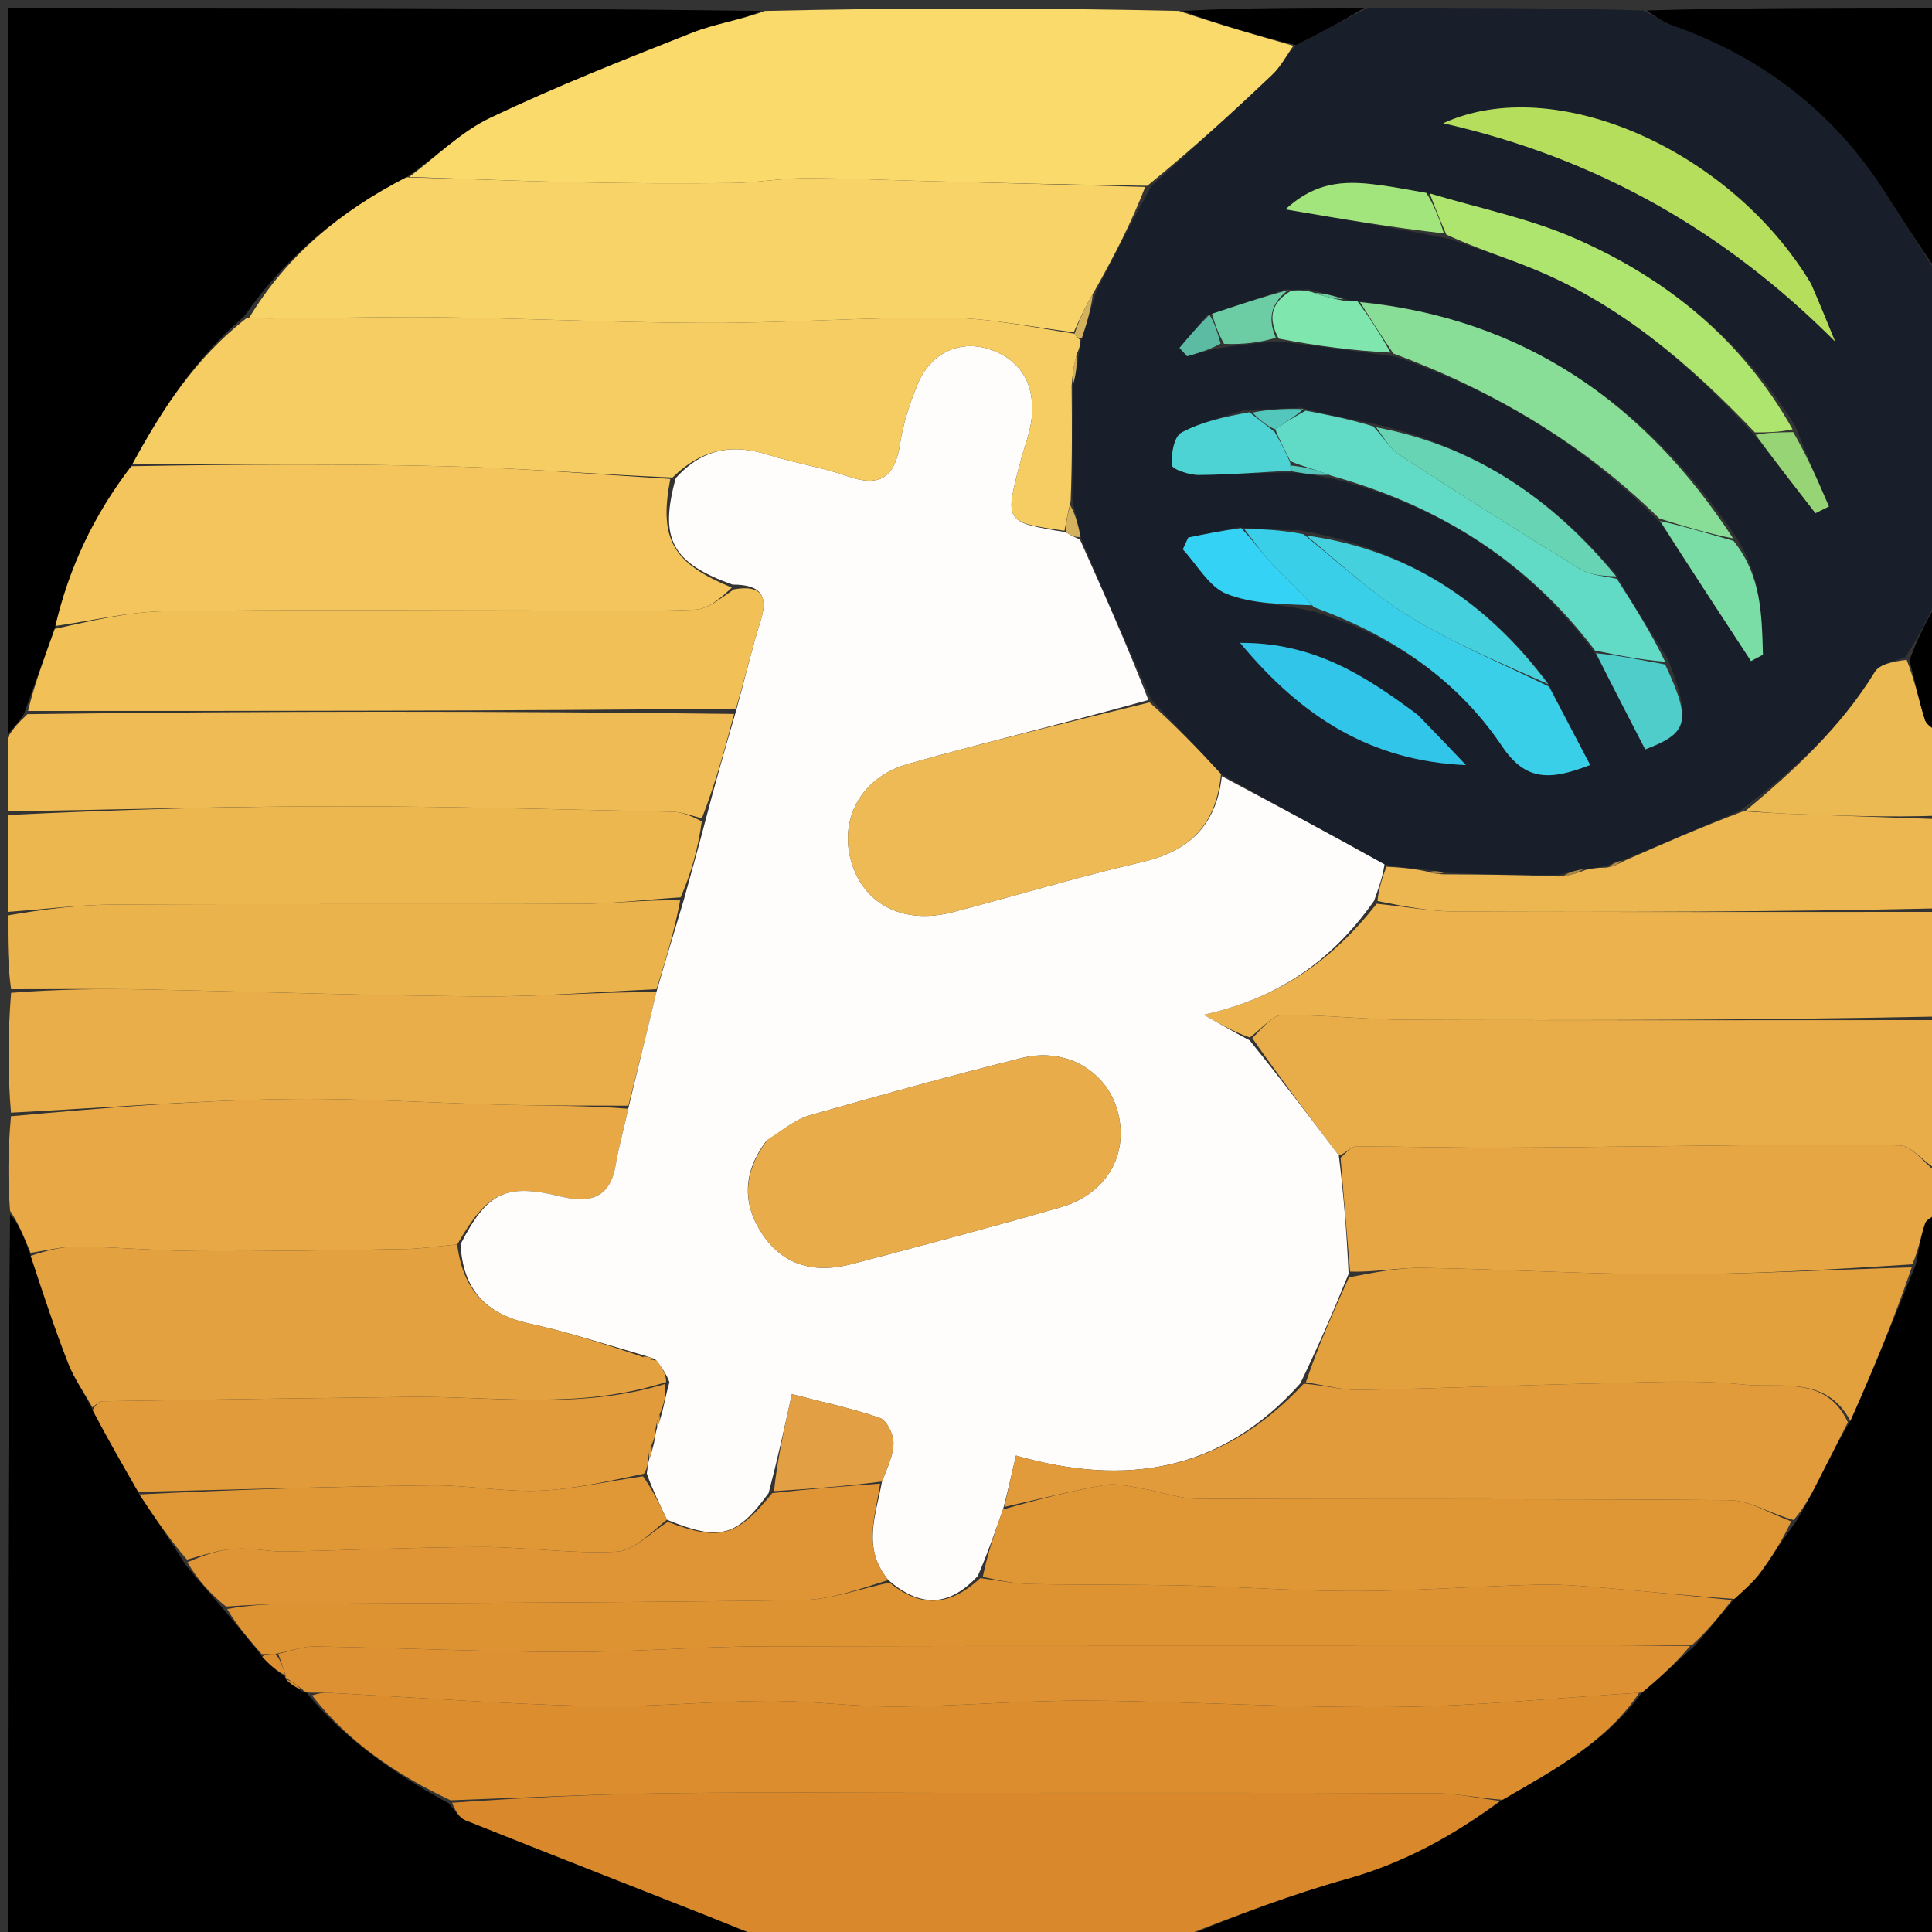 <svg version="1.1" id="Layer_1" xmlns="http://www.w3.org/2000/svg" xmlns:xlink="http://www.w3.org/1999/xlink" x="0px" y="0px"
	 width="100%" viewBox="0 0 250 250" enable-background="new 0 0 250 250" xml:space="preserve">
<rect x="0" y="0" width="250" height="250" fill="#333333" stroke="none"/>
<path fill="#181E2A" opacity="1" stroke="none" 
	d="
M177,1 
	C188.688,1 200.375,1 212.623,1.35 
	C214.319,2.259 215.414,2.935 216.599,3.357 
	C228.022,7.425 237.151,14.408 243.75,24.621 
	C246.191,28.398 248.585,32.206 251,36 
	C251,49.688 251,63.375 250.655,77.603 
	C249.18,80.459 248.05,82.776 246.55,85.027 
	C244.958,85.608 243.218,85.94 242.596,86.956 
	C238.168,94.183 232.069,99.743 225.133,104.906 
	C219.915,107.112 215.028,109.259 209.849,111.349 
	C209.043,111.557 208.529,111.823 207.652,112.102 
	C206.583,112.268 205.877,112.42 204.845,112.479 
	C203.693,112.661 202.866,112.938 201.571,113.218 
	C196.395,113.195 191.687,113.167 186.769,112.917 
	C185.978,112.682 185.396,112.668 184.439,112.534 
	C182.512,112.327 180.96,112.241 179.151,111.85 
	C171.963,107.844 165.032,104.142 157.994,100.142 
	C154.982,96.856 152.077,93.867 149.025,90.566 
	C145.835,83.443 142.792,76.632 139.822,69.477 
	C139.499,67.784 139.102,66.437 138.753,64.62 
	C138.756,59.404 138.712,54.658 138.894,49.644 
	C139.259,48.226 139.397,47.076 139.646,45.611 
	C139.773,44.853 139.79,44.41 140.016,43.684 
	C140.721,41.581 141.218,39.761 141.894,37.619 
	C144.281,32.948 146.49,28.597 148.975,24.099 
	C154.388,19.197 159.561,14.483 164.631,9.66 
	C165.731,8.613 166.462,7.18 167.694,5.843 
	C171.016,4.174 174.008,2.587 177,1 
M158.929,44.886 
	C160.995,44.597 163.061,44.308 165.849,44.221 
	C170.566,44.803 175.282,45.384 180.708,46.188 
	C193.571,50.674 204.975,57.535 214.928,67.76 
	C218.812,73.688 222.696,79.615 226.579,85.543 
	C227.093,85.269 227.608,84.994 228.122,84.72 
	C227.973,79.624 227.944,74.505 224.563,69.37 
	C212.824,52.133 197.153,41.203 175.349,38.923 
	C174.911,38.931 174.474,38.94 173.576,38.476 
	C172.371,38.197 171.166,37.918 169.249,37.415 
	C168.515,37.491 167.781,37.567 166.313,37.434 
	C163.153,38.491 159.992,39.548 156.149,40.841 
	C154.974,42.233 153.8,43.626 152.625,45.018 
	C152.954,45.38 153.283,45.741 153.612,46.102 
	C155.086,45.674 156.559,45.245 158.929,44.886 
M161.209,53.009 
	C158.404,53.947 155.44,54.592 152.877,55.977 
	C151.919,56.495 151.522,58.772 151.637,60.184 
	C151.681,60.724 153.877,61.468 155.089,61.461 
	C159.059,61.438 163.026,61.113 167.691,61.144 
	C169.141,61.338 170.59,61.531 172.77,62.006 
	C186.526,65.536 197.812,72.813 206.637,84.883 
	C208.726,88.924 210.815,92.965 212.887,96.973 
	C218.508,94.85 218.892,93.317 215.849,85.292 
	C213.641,81.833 211.434,78.374 209.045,74.253 
	C200.802,64.431 190.672,57.648 177.231,54.718 
	C174.471,54.192 171.71,53.666 168.353,52.744 
	C166.234,52.86 164.115,52.976 161.209,53.009 
M168.26,68.624 
	C165.835,68.556 163.411,68.489 160.21,68.244 
	C158.061,68.68 155.911,69.115 153.762,69.551 
	C153.526,70.063 153.291,70.575 153.055,71.087 
	C154.916,73.074 156.43,75.938 158.719,76.843 
	C162.13,78.191 166.087,78.159 170.245,79.196 
	C180.241,82.286 188.571,87.951 194.38,96.58 
	C197.458,101.152 200.64,100.969 205.768,98.99 
	C203.894,95.42 202.17,92.137 200.208,88.188 
	C192.296,77.729 182.033,71.086 168.26,68.624 
M187.473,30.888 
	C191.036,32.148 194.652,33.276 198.152,34.691 
	C209.593,39.314 218.698,47.157 227.286,56.599 
	C229.831,59.869 232.375,63.139 234.919,66.408 
	C235.502,66.119 236.086,65.829 236.669,65.539 
	C235.279,62.322 233.89,59.104 232.335,55.171 
	C225.449,43.946 215.631,35.998 203.737,30.818 
	C197.78,28.223 191.262,26.914 184.134,24.891 
	C182.379,24.588 180.631,24.234 178.867,23.992 
	C174.706,23.42 170.596,23.156 166.344,27.095 
	C173.772,28.358 180.305,29.468 187.473,30.888 
M234.163,36.409 
	C223.942,19.381 201.185,9.33 186.747,15.948 
	C206.605,20.44 223.189,29.887 237.472,44.206 
	C236.499,41.817 235.525,39.429 234.163,36.409 
M183.194,92.293 
	C176.743,87.511 170.13,83.145 160.472,83.187 
	C168.546,92.936 177.562,98.483 189.694,99.004 
	C187.713,96.913 185.731,94.823 183.194,92.293 
z"/>
<path fill="#000000" opacity="1" stroke="none" 
	d="
M251,157 
	C251,188.262 251,219.524 251,251 
	C218.646,251 186.292,251 153.487,250.591 
	C160.13,247.8 167.142,245.13 174.338,243.115 
	C181.663,241.063 188.085,237.509 194.438,232.886 
	C201.174,228.961 207.801,225.468 212.469,219.016 
	C214.91,217.005 216.999,215.022 219.391,212.871 
	C221.166,210.817 222.638,208.931 224.43,206.899 
	C225.786,205.656 226.943,204.648 227.829,203.441 
	C229.344,201.377 230.688,199.188 232.422,196.872 
	C233.641,194.885 234.537,193.074 235.447,191.27 
	C236.663,188.859 237.891,186.454 239.436,183.865 
	C242.451,177.12 245.141,170.558 247.913,163.598 
	C248.342,161.55 248.554,159.851 249.114,158.275 
	C249.318,157.699 250.347,157.417 251,157 
z"/>
<path fill="#000000" opacity="1" stroke="none" 
	d="
M1,95 
	C1,63.738 1,32.476 1,1 
	C33.354,1 65.708,1 98.517,1.414 
	C95.833,2.609 92.562,3.056 89.58,4.234 
	C80.79,7.704 71.979,11.178 63.457,15.239 
	C59.613,17.071 56.435,20.299 52.578,22.942 
	C44.025,27.341 37.083,33.092 31.589,40.939 
	C25.248,46.368 20.964,53.001 16.989,60.328 
	C12.082,66.721 8.923,73.526 7.083,81.377 
	C5.724,85.172 4.446,88.585 3.092,92.413 
	C2.344,93.553 1.672,94.276 1,95 
z"/>
<path fill="#000000" opacity="1" stroke="none" 
	d="
M99,251 
	C66.408,251 33.816,251 1,251 
	C1,219.979 1,188.958 1.302,157.144 
	C2.387,158.27 3.17,160.19 3.971,162.511 
	C5.585,167.415 7.078,171.957 8.822,176.402 
	C9.609,178.405 10.896,180.211 11.984,182.479 
	C13.969,186.249 15.926,189.647 18.041,193.378 
	C20.099,196.49 22,199.27 23.954,202.398 
	C25.636,204.514 27.263,206.281 29.032,208.364 
	C30.743,210.468 32.312,212.258 33.935,214.393 
	C34.973,215.525 35.956,216.313 36.959,217.063 
	C36.978,217.026 36.903,217.061 37.013,217.338 
	C37.75,218.022 38.377,218.43 39.22,218.909 
	C39.436,218.98 39.886,219.042 39.943,219.397 
	C45.061,225.399 51.192,229.603 58.08,233.354 
	C58.909,234.308 59.439,235.228 60.214,235.538 
	C70.712,239.741 81.248,243.851 91.766,248.005 
	C94.193,248.963 96.59,249.999 99,251 
z"/>
<path fill="#FBDA6C" opacity="1" stroke="none" 
	d="
M52.954,22.894 
	C56.435,20.299 59.613,17.071 63.457,15.239 
	C71.979,11.178 80.79,7.704 89.58,4.234 
	C92.562,3.056 95.833,2.609 98.986,1.414 
	C116.688,1 134.375,1 152.546,1.414 
	C157.807,3.193 162.585,4.559 167.363,5.924 
	C166.462,7.18 165.731,8.613 164.631,9.66 
	C159.561,14.483 154.388,19.197 148.463,24.041 
	C138.435,23.9 129.195,23.672 119.956,23.437 
	C114.679,23.303 109.402,23.049 104.125,23.059 
	C101.002,23.066 97.881,23.647 94.756,23.682 
	C88.041,23.756 81.322,23.722 74.608,23.587 
	C67.388,23.442 60.172,23.132 52.954,22.894 
z"/>
<path fill="#D9892B" opacity="1" stroke="none" 
	d="
M99.469,251 
	C96.59,249.999 94.193,248.963 91.766,248.005 
	C81.248,243.851 70.712,239.741 60.214,235.538 
	C59.439,235.228 58.909,234.308 58.498,233.276 
	C68.132,232.587 77.531,232.152 86.935,232.036 
	C98.87,231.888 110.808,232 122.745,232 
	C143.74,232 164.736,231.962 185.732,232.046 
	C188.525,232.057 191.316,232.692 194.107,233.037 
	C188.085,237.509 181.663,241.063 174.338,243.115 
	C167.142,245.13 160.13,247.8 153.019,250.591 
	C135.312,251 117.625,251 99.469,251 
z"/>
<path fill="#E8AC48" opacity="1" stroke="none" 
	d="
M251,132 
	C251,138.354 251,144.709 250.699,151.338 
	C248.895,150.43 247.416,148.26 245.885,148.223 
	C236.164,147.985 226.432,148.213 216.704,148.297 
	C208.831,148.366 200.959,148.498 193.087,148.509 
	C187.189,148.517 181.29,148.33 175.392,148.369 
	C174.747,148.373 174.108,149.304 173.243,149.515 
	C169.354,144.382 165.689,139.54 162.045,134.332 
	C163.352,133.048 164.63,131.36 165.924,131.347 
	C171.387,131.292 176.853,131.944 182.32,131.964 
	C205.213,132.049 228.107,132 251,132 
z"/>
<path fill="#E7A845" opacity="1" stroke="none" 
	d="
M3.953,162.11 
	C3.17,160.19 2.387,158.27 1.302,156.675 
	C1,152.975 1,148.951 1.421,144.441 
	C13.383,143.349 24.919,142.435 36.467,142.229 
	C46.213,142.056 55.972,142.744 65.727,142.971 
	C70.921,143.093 76.12,143.045 81.294,143.474 
	C80.735,146.127 80.059,148.357 79.691,150.636 
	C78.983,155.014 76.397,155.76 72.552,154.821 
	C65.434,153.081 63.038,154.28 59.165,161.034 
	C56.618,161.266 54.511,161.588 52.4,161.624 
	C43.573,161.773 34.745,161.936 25.919,161.895 
	C20.645,161.87 15.374,161.376 10.099,161.302 
	C8.055,161.274 6.002,161.823 3.953,162.11 
z"/>
<path fill="#E6A643" opacity="1" stroke="none" 
	d="
M173.466,149.804 
	C174.108,149.304 174.747,148.373 175.392,148.369 
	C181.29,148.33 187.189,148.517 193.087,148.509 
	C200.959,148.498 208.831,148.366 216.704,148.297 
	C226.432,148.213 236.164,147.985 245.885,148.223 
	C247.416,148.26 248.895,150.43 250.699,151.807 
	C251,153.389 251,154.778 251,156.583 
	C250.347,157.417 249.318,157.699 249.114,158.275 
	C248.554,159.851 248.342,161.55 247.455,163.599 
	C236.547,164.318 226.175,164.891 215.804,164.889 
	C205.238,164.887 194.674,164.225 184.106,164.058 
	C180.992,164.009 177.867,164.66 174.7,164.541 
	C174.258,159.33 173.862,154.567 173.466,149.804 
z"/>
<path fill="#EBB24D" opacity="1" stroke="none" 
	d="
M251,131.535 
	C228.107,132 205.213,132.049 182.32,131.964 
	C176.853,131.944 171.387,131.292 165.924,131.347 
	C164.63,131.36 163.352,133.048 161.718,134.25 
	C159.503,133.457 157.637,132.38 155.771,131.303 
	C165.434,129.177 172.374,124.303 178.145,116.945 
	C181.862,117.324 185.138,117.941 188.417,117.955 
	C209.278,118.044 230.139,118 251,118 
	C251,122.357 251,126.714 251,131.535 
z"/>
<path fill="#E9AE49" opacity="1" stroke="none" 
	d="
M81.316,143.074 
	C76.12,143.045 70.921,143.093 65.727,142.971 
	C55.972,142.744 46.213,142.056 36.467,142.229 
	C24.919,142.435 13.383,143.349 1.421,143.978 
	C1,138.978 1,133.956 1.436,128.467 
	C7.449,128.004 13.027,127.922 18.602,128.029 
	C33.116,128.308 47.626,128.836 62.14,128.932 
	C69.742,128.983 77.349,128.334 84.934,128.388 
	C83.714,133.541 82.515,138.308 81.316,143.074 
z"/>
<path fill="#EFBB54" opacity="1" stroke="none" 
	d="
M1,95.454 
	C1.672,94.276 2.344,93.553 3.55,92.414 
	C34.389,91.999 64.694,92 94.991,92.385 
	C93.73,97.196 92.476,101.623 90.822,105.89 
	C89.29,105.491 88.163,105.065 87.028,105.042 
	C72.744,104.754 58.459,104.335 44.175,104.333 
	C29.783,104.332 15.392,104.76 1,105 
	C1,101.969 1,98.939 1,95.454 
z"/>
<path fill="#EDB750" opacity="1" stroke="none" 
	d="
M1,105.463 
	C15.392,104.76 29.783,104.332 44.175,104.333 
	C58.459,104.335 72.744,104.754 87.028,105.042 
	C88.163,105.065 89.29,105.491 90.81,106.285 
	C90.307,109.938 89.416,113.035 88.072,116.119 
	C83.491,116.403 79.365,116.941 75.236,116.959 
	C55.112,117.049 34.987,116.939 14.864,117.046 
	C10.241,117.07 5.621,117.667 1,118 
	C1,113.975 1,109.951 1,105.463 
z"/>
<path fill="#EBB34C" opacity="1" stroke="none" 
	d="
M1,118.454 
	C5.621,117.667 10.241,117.07 14.864,117.046 
	C34.987,116.939 55.112,117.049 75.236,116.959 
	C79.365,116.941 83.491,116.403 88.011,116.507 
	C87.253,120.608 86.103,124.305 84.954,128.002 
	C77.349,128.334 69.742,128.983 62.14,128.932 
	C47.626,128.836 33.116,128.308 18.602,128.029 
	C13.027,127.922 7.449,128.004 1.436,128 
	C1,124.969 1,121.939 1,118.454 
z"/>
<path fill="#ECB650" opacity="1" stroke="none" 
	d="
M251,117.539 
	C230.139,118 209.278,118.044 188.417,117.955 
	C185.138,117.941 181.862,117.324 178.248,116.597 
	C178.411,114.857 178.909,113.506 179.407,112.155 
	C180.96,112.241 182.512,112.327 184.534,112.75 
	C185.662,113.104 186.321,113.122 186.979,113.139 
	C191.687,113.167 196.395,113.195 201.768,113.412 
	C203.346,113.259 204.258,112.915 205.17,112.572 
	C205.877,112.42 206.583,112.268 207.823,112.27 
	C208.952,112.086 209.546,111.746 210.141,111.407 
	C215.028,109.259 219.915,107.112 225.554,104.982 
	C228.087,105.106 229.868,105.246 231.651,105.313 
	C238.1,105.555 244.55,105.773 251,106 
	C251,109.693 251,113.386 251,117.539 
z"/>
<path fill="#000000" opacity="1" stroke="none" 
	d="
M251,35.531 
	C248.585,32.206 246.191,28.398 243.75,24.621 
	C237.151,14.408 228.022,7.425 216.599,3.357 
	C215.414,2.935 214.319,2.259 213.091,1.35 
	C225.59,1 238.181,1 251,1 
	C251,12.353 251,23.708 251,35.531 
z"/>
<path fill="#ECBA53" opacity="1" stroke="none" 
	d="
M251,105.542 
	C244.55,105.773 238.1,105.555 231.651,105.313 
	C229.868,105.246 228.087,105.106 225.884,104.923 
	C232.069,99.743 238.168,94.183 242.596,86.956 
	C243.218,85.94 244.958,85.608 246.719,85.38 
	C247.844,88.251 248.319,90.736 249.083,93.13 
	C249.323,93.881 250.339,94.384 251,95 
	C251,98.361 251,101.723 251,105.542 
z"/>
<path fill="#000000" opacity="1" stroke="none" 
	d="
M167.694,5.843 
	C162.585,4.559 157.807,3.193 153.014,1.414 
	C160.688,1 168.375,1 176.531,1 
	C174.008,2.587 171.016,4.174 167.694,5.843 
z"/>
<path fill="#000000" opacity="1" stroke="none" 
	d="
M251,94.532 
	C250.339,94.384 249.323,93.881 249.083,93.13 
	C248.319,90.736 247.844,88.251 247.088,85.447 
	C248.05,82.776 249.18,80.459 250.655,78.071 
	C251,83.355 251,88.71 251,94.532 
z"/>
<path fill="#FEFDFB" opacity="1" stroke="none" 
	d="
M179.151,111.85 
	C178.909,113.506 178.411,114.857 177.809,116.556 
	C172.374,124.303 165.434,129.177 155.771,131.303 
	C157.637,132.38 159.503,133.457 161.697,134.616 
	C165.689,139.54 169.354,144.382 173.243,149.515 
	C173.862,154.567 174.258,159.33 174.507,164.84 
	C172.417,170.006 170.474,174.425 168.259,179.013 
	C158.08,190.44 145.666,192.423 131.47,188.35 
	C130.883,190.907 130.414,192.953 129.788,195.328 
	C128.705,198.357 127.78,201.056 126.531,203.917 
	C122.741,208.028 119.018,207.969 114.942,204.457 
	C111.51,200.297 113.345,196.091 114.129,191.71 
	C114.828,189.862 115.624,188.283 115.614,186.709 
	C115.607,185.592 114.753,183.8 113.863,183.488 
	C110.361,182.261 106.695,181.5 102.471,180.405 
	C101.444,185.028 100.566,188.984 99.463,193.19 
	C95.343,198.871 93.136,199.472 86.305,196.65 
	C85.322,194.577 84.443,192.789 83.694,190.672 
	C83.824,189.872 83.823,189.403 84.029,188.749 
	C84.326,188.037 84.417,187.509 84.642,186.656 
	C84.793,185.867 84.811,185.403 85.031,184.749 
	C85.342,184.034 85.451,183.508 85.72,182.618 
	C86.061,181.21 86.243,180.167 86.624,178.853 
	C86.209,177.738 85.595,176.893 84.77,175.875 
	C84.041,175.589 83.521,175.476 82.636,175.185 
	C77.661,173.736 73.096,172.26 68.431,171.249 
	C62.766,170.021 59.863,166.72 59.603,160.991 
	C63.038,154.28 65.434,153.081 72.552,154.821 
	C76.397,155.76 78.983,155.014 79.691,150.636 
	C80.059,148.357 80.735,146.127 81.294,143.474 
	C82.515,138.308 83.714,133.541 84.933,128.388 
	C86.103,124.305 87.253,120.608 88.464,116.522 
	C89.416,113.035 90.307,109.938 91.21,106.445 
	C92.476,101.623 93.73,97.196 95.221,92.076 
	C96.429,87.711 97.263,83.994 98.411,80.378 
	C99.459,77.082 98.486,75.643 94.781,75.645 
	C86.972,72.842 85.265,69.743 87.442,61.871 
	C90.993,57.925 94.962,57.427 99.528,58.884 
	C102.853,59.945 106.362,60.452 109.643,61.616 
	C113.913,63.131 115.817,61.722 116.473,57.4 
	C116.868,54.793 117.718,52.204 118.722,49.753 
	C120.428,45.59 124.365,43.771 128.495,45.357 
	C132.389,46.853 133.939,50.105 133.494,54.141 
	C133.277,56.103 132.491,58 131.988,59.933 
	C130.002,67.563 130.006,67.564 137.9,68.861 
	C138.618,69.304 139.184,69.563 139.749,69.822 
	C142.792,76.632 145.835,83.443 148.6,90.577 
	C138.045,93.529 127.715,95.969 117.509,98.851 
	C111.402,100.576 108.541,106.02 110.163,111.537 
	C111.795,117.086 116.959,119.69 123.301,118.031 
	C131.482,115.893 139.586,113.434 147.821,111.537 
	C153.981,110.118 157.414,106.678 158.102,100.44 
	C165.032,104.142 171.963,107.844 179.151,111.85 
M99.084,147.736 
	C96.158,151.666 95.983,155.773 98.71,159.785 
	C101.507,163.9 105.627,164.776 110.215,163.57 
	C119.227,161.2 128.235,158.809 137.191,156.24 
	C143.109,154.543 146.043,149.533 144.686,144.038 
	C143.37,138.708 138.032,135.453 132.244,136.897 
	C123.039,139.194 113.889,141.718 104.768,144.329 
	C102.925,144.857 101.316,146.2 99.084,147.736 
z"/>
<path fill="#F6CD62" opacity="1" stroke="none" 
	d="
M137.749,68.677 
	C130.006,67.564 130.002,67.563 131.988,59.933 
	C132.491,58 133.277,56.103 133.494,54.141 
	C133.939,50.105 132.389,46.853 128.495,45.357 
	C124.365,43.771 120.428,45.59 118.722,49.753 
	C117.718,52.204 116.868,54.793 116.473,57.4 
	C115.817,61.722 113.913,63.131 109.643,61.616 
	C106.362,60.452 102.853,59.945 99.528,58.884 
	C94.962,57.427 90.993,57.925 87.023,61.792 
	C76.803,61.355 67.297,60.567 57.779,60.336 
	C44.246,60.007 30.704,60.089 17.167,59.995 
	C20.964,53.001 25.248,46.368 31.872,41.195 
	C40.36,41.267 48.208,40.958 56.051,41.042 
	C67.955,41.168 79.855,41.771 91.757,41.789 
	C102.031,41.804 112.308,41.015 122.578,41.109 
	C128.039,41.159 133.49,42.328 139.053,43.186 
	C139.311,43.647 139.527,43.843 139.807,43.967 
	C139.79,44.41 139.773,44.853 139.371,45.726 
	C138.88,47.409 138.774,48.66 138.667,49.912 
	C138.712,54.658 138.756,59.404 138.537,64.921 
	C138.098,66.687 137.924,67.682 137.749,68.677 
z"/>
<path fill="#F8D367" opacity="1" stroke="none" 
	d="
M138.945,42.992 
	C133.49,42.328 128.039,41.159 122.578,41.109 
	C112.308,41.015 102.031,41.804 91.757,41.789 
	C79.855,41.771 67.955,41.168 56.051,41.042 
	C48.208,40.958 40.36,41.267 32.232,41.144 
	C37.083,33.092 44.025,27.341 52.578,22.942 
	C60.172,23.132 67.388,23.442 74.608,23.587 
	C81.322,23.722 88.041,23.756 94.756,23.682 
	C97.881,23.647 101.002,23.066 104.125,23.059 
	C109.402,23.049 114.679,23.303 119.956,23.437 
	C129.195,23.672 138.435,23.9 148.187,24.188 
	C146.49,28.597 144.281,32.948 141.586,37.724 
	C140.381,39.764 139.663,41.378 138.945,42.992 
z"/>
<path fill="#EDBA56" opacity="1" stroke="none" 
	d="
M157.994,100.142 
	C157.414,106.678 153.981,110.118 147.821,111.537 
	C139.586,113.434 131.482,115.893 123.301,118.031 
	C116.959,119.69 111.795,117.086 110.163,111.537 
	C108.541,106.02 111.402,100.576 117.509,98.851 
	C127.715,95.969 138.045,93.529 148.747,90.891 
	C152.077,93.867 154.982,96.856 157.994,100.142 
z"/>
<path fill="#88DE97" opacity="1" stroke="none" 
	d="
M175.985,39.094 
	C197.153,41.203 212.824,52.133 224.263,69.669 
	C220.882,69.009 217.801,68.051 214.72,67.093 
	C204.975,57.535 193.571,50.674 180.297,45.741 
	C178.586,43.228 177.286,41.161 175.985,39.094 
z"/>
<path fill="#B4DE5C" opacity="1" stroke="none" 
	d="
M234.357,36.725 
	C235.525,39.429 236.499,41.817 237.472,44.206 
	C223.189,29.887 206.605,20.44 186.747,15.948 
	C201.185,9.33 223.942,19.381 234.357,36.725 
z"/>
<path fill="#ADE56F" opacity="1" stroke="none" 
	d="
M184.998,25.023 
	C191.262,26.914 197.78,28.223 203.737,30.818 
	C215.631,35.998 225.449,43.946 231.966,55.563 
	C230.093,55.955 228.59,55.956 227.086,55.956 
	C218.698,47.157 209.593,39.314 198.152,34.691 
	C194.652,33.276 191.036,32.148 187.155,30.355 
	C186.225,28.222 185.611,26.622 184.998,25.023 
z"/>
<path fill="#61DBC5" opacity="1" stroke="none" 
	d="
M209.227,74.915 
	C211.434,78.374 213.641,81.833 215.469,85.628 
	C212.193,85.37 209.297,84.776 206.401,84.181 
	C197.812,72.813 186.526,65.536 172.31,61.572 
	C170.245,60.764 168.64,60.389 166.975,59.684 
	C166.251,58.192 165.586,57.03 165.03,55.567 
	C166.409,54.558 167.679,53.849 168.949,53.141 
	C171.71,53.666 174.471,54.192 177.694,55.171 
	C179.13,56.725 179.918,58.113 181.106,58.883 
	C188.854,63.907 196.653,68.856 204.532,73.672 
	C205.856,74.481 207.65,74.52 209.227,74.915 
z"/>
<path fill="#3ACFE8" opacity="1" stroke="none" 
	d="
M200.446,88.853 
	C202.17,92.137 203.894,95.42 205.768,98.99 
	C200.64,100.969 197.458,101.152 194.38,96.58 
	C188.571,87.951 180.241,82.286 170.022,78.572 
	C168.086,76.333 166.289,74.797 164.685,73.08 
	C163.335,71.636 162.21,69.982 160.986,68.421 
	C163.411,68.489 165.835,68.556 168.684,69.133 
	C173.589,73.105 177.806,77.005 182.621,79.915 
	C188.292,83.343 194.481,85.912 200.446,88.853 
z"/>
<path fill="#30C5E9" opacity="1" stroke="none" 
	d="
M183.472,92.513 
	C185.731,94.823 187.713,96.913 189.694,99.004 
	C177.562,98.483 168.546,92.936 160.472,83.187 
	C170.13,83.145 176.743,87.511 183.472,92.513 
z"/>
<path fill="#44D0DD" opacity="1" stroke="none" 
	d="
M200.327,88.521 
	C194.481,85.912 188.292,83.343 182.621,79.915 
	C177.806,77.005 173.589,73.105 169.05,69.297 
	C182.033,71.086 192.296,77.729 200.327,88.521 
z"/>
<path fill="#67D4B4" opacity="1" stroke="none" 
	d="
M209.136,74.584 
	C207.65,74.52 205.856,74.481 204.532,73.672 
	C196.653,68.856 188.854,63.907 181.106,58.883 
	C179.918,58.113 179.13,56.725 178.075,55.295 
	C190.672,57.648 200.802,64.431 209.136,74.584 
z"/>
<path fill="#4DD3D4" opacity="1" stroke="none" 
	d="
M164.922,55.868 
	C165.586,57.03 166.251,58.192 166.961,59.906 
	C167.007,60.459 166.995,60.904 166.995,60.904 
	C163.026,61.113 159.059,61.438 155.089,61.461 
	C153.877,61.468 151.681,60.724 151.637,60.184 
	C151.522,58.772 151.919,56.495 152.877,55.977 
	C155.44,54.592 158.404,53.947 161.671,53.347 
	C163.062,54.413 163.992,55.14 164.922,55.868 
z"/>
<path fill="#7BDDA6" opacity="1" stroke="none" 
	d="
M214.824,67.427 
	C217.801,68.051 220.882,69.009 224.321,69.991 
	C227.944,74.505 227.973,79.624 228.122,84.72 
	C227.608,84.994 227.093,85.269 226.579,85.543 
	C222.696,79.615 218.812,73.688 214.824,67.427 
z"/>
<path fill="#4ECDCB" opacity="1" stroke="none" 
	d="
M206.519,84.532 
	C209.297,84.776 212.193,85.37 215.472,85.984 
	C218.892,93.317 218.508,94.85 212.887,96.973 
	C210.815,92.965 208.726,88.924 206.519,84.532 
z"/>
<path fill="#34D2F4" opacity="1" stroke="none" 
	d="
M160.598,68.332 
	C162.21,69.982 163.335,71.636 164.685,73.08 
	C166.289,74.797 168.086,76.333 169.805,78.331 
	C166.087,78.159 162.13,78.191 158.719,76.843 
	C156.43,75.938 154.916,73.074 153.055,71.087 
	C153.291,70.575 153.526,70.063 153.762,69.551 
	C155.911,69.115 158.061,68.68 160.598,68.332 
z"/>
<path fill="#7FE6AD" opacity="1" stroke="none" 
	d="
M175.667,39.008 
	C177.286,41.161 178.586,43.228 179.943,45.63 
	C175.282,45.384 170.566,44.803 165.458,43.815 
	C163.86,40.845 164.771,39.01 167.047,37.644 
	C167.781,37.567 168.515,37.491 169.77,37.802 
	C171.54,38.443 172.788,38.696 174.037,38.948 
	C174.474,38.94 174.911,38.931 175.667,39.008 
z"/>
<path fill="#A2E57C" opacity="1" stroke="none" 
	d="
M184.566,24.957 
	C185.611,26.622 186.225,28.222 186.838,30.199 
	C180.305,29.468 173.772,28.358 166.344,27.095 
	C170.596,23.156 174.706,23.42 178.867,23.992 
	C180.631,24.234 182.379,24.588 184.566,24.957 
z"/>
<path fill="#6CCDA4" opacity="1" stroke="none" 
	d="
M166.68,37.539 
	C164.771,39.01 163.86,40.845 165.098,43.713 
	C163.061,44.308 160.995,44.597 158.394,44.497 
	C157.516,42.941 157.174,41.772 156.831,40.604 
	C159.992,39.548 163.153,38.491 166.68,37.539 
z"/>
<path fill="#97D476" opacity="1" stroke="none" 
	d="
M227.186,56.278 
	C228.59,55.956 230.093,55.955 232.048,55.92 
	C233.89,59.104 235.279,62.322 236.669,65.539 
	C236.086,65.829 235.502,66.119 234.919,66.408 
	C232.375,63.139 229.831,59.869 227.186,56.278 
z"/>
<path fill="#5CBCA3" opacity="1" stroke="none" 
	d="
M156.49,40.723 
	C157.174,41.772 157.516,42.941 157.946,44.463 
	C156.559,45.245 155.086,45.674 153.612,46.102 
	C153.283,45.741 152.954,45.38 152.625,45.018 
	C153.8,43.626 154.974,42.233 156.49,40.723 
z"/>
<path fill="#54C7BC" opacity="1" stroke="none" 
	d="
M165.03,55.567 
	C163.992,55.14 163.062,54.413 162.064,53.388 
	C164.115,52.976 166.234,52.86 168.651,52.942 
	C167.679,53.849 166.409,54.558 165.03,55.567 
z"/>
<path fill="#D4B15C" opacity="1" stroke="none" 
	d="
M139.053,43.186 
	C139.663,41.378 140.381,39.764 141.407,38.045 
	C141.218,39.761 140.721,41.581 140.016,43.684 
	C139.527,43.843 139.311,43.647 139.053,43.186 
z"/>
<path fill="#D4B15C" opacity="1" stroke="none" 
	d="
M137.9,68.861 
	C137.924,67.682 138.098,66.687 138.489,65.391 
	C139.102,66.437 139.499,67.784 139.822,69.477 
	C139.184,69.563 138.618,69.304 137.9,68.861 
z"/>
<path fill="#54C7BC" opacity="1" stroke="none" 
	d="
M167.343,61.024 
	C166.995,60.904 167.007,60.459 167.021,60.237 
	C168.64,60.389 170.245,60.764 171.945,61.431 
	C170.59,61.531 169.141,61.338 167.343,61.024 
z"/>
<path fill="#6CCDA4" opacity="1" stroke="none" 
	d="
M173.806,38.712 
	C172.788,38.696 171.54,38.443 170.126,37.914 
	C171.166,37.918 172.371,38.197 173.806,38.712 
z"/>
<path fill="#D4B15C" opacity="1" stroke="none" 
	d="
M138.894,49.644 
	C138.774,48.66 138.88,47.409 139.262,46.042 
	C139.397,47.076 139.259,48.226 138.894,49.644 
z"/>
<path fill="#AC8743" opacity="1" stroke="none" 
	d="
M204.845,112.479 
	C204.258,112.915 203.346,113.259 202.237,113.408 
	C202.866,112.938 203.693,112.661 204.845,112.479 
z"/>
<path fill="#AC8743" opacity="1" stroke="none" 
	d="
M209.849,111.349 
	C209.546,111.746 208.952,112.086 208.186,112.257 
	C208.529,111.823 209.043,111.557 209.849,111.349 
z"/>
<path fill="#AC8743" opacity="1" stroke="none" 
	d="
M186.769,112.917 
	C186.321,113.122 185.662,113.104 184.909,112.871 
	C185.396,112.668 185.978,112.682 186.769,112.917 
z"/>
<path fill="#DC8E2F" opacity="1" stroke="none" 
	d="
M194.438,232.886 
	C191.316,232.692 188.525,232.057 185.732,232.046 
	C164.736,231.962 143.74,232 122.745,232 
	C110.808,232 98.87,231.888 86.935,232.036 
	C77.531,232.152 68.132,232.587 58.313,232.958 
	C51.192,229.603 45.061,225.399 40.383,219.388 
	C41.431,219.035 42.097,219.026 42.76,219.062 
	C53.943,219.655 65.12,220.505 76.31,220.765 
	C84.017,220.945 91.742,220.131 99.46,220.099 
	C105.014,220.076 110.571,220.874 116.124,220.834 
	C124.343,220.775 132.56,220.011 140.775,220.066 
	C153.981,220.154 167.187,221.017 180.387,220.889 
	C190.968,220.786 201.54,219.696 212.116,219.044 
	C207.801,225.468 201.174,228.961 194.438,232.886 
z"/>
<path fill="#DE9333" opacity="1" stroke="none" 
	d="
M115.094,204.793 
	C119.018,207.969 122.741,208.028 126.85,204.206 
	C129.444,204.555 131.392,204.936 133.346,204.971 
	C140.08,205.095 146.817,205.015 153.55,205.17 
	C160.921,205.338 168.289,205.914 175.656,205.884 
	C183.524,205.852 191.388,205.219 199.258,205.052 
	C202.693,204.98 206.144,205.347 209.577,205.637 
	C214.426,206.047 219.266,206.569 224.11,207.044 
	C222.638,208.931 221.166,210.817 219.013,212.806 
	C215.047,212.939 211.762,212.995 208.476,212.996 
	C171.904,213.002 135.332,212.95 98.76,213.038 
	C90.313,213.058 81.867,213.791 73.422,213.768 
	C62.528,213.737 51.637,213.231 40.742,213.05 
	C39.167,213.024 37.581,213.666 35.646,214.004 
	C34.822,214.022 34.351,214.034 33.88,214.047 
	C32.312,212.258 30.743,210.468 29.391,208.206 
	C32.367,207.665 35.125,207.552 37.884,207.535 
	C59.831,207.399 81.779,207.39 103.723,207.055 
	C107.524,206.997 111.305,205.581 115.094,204.793 
z"/>
<path fill="#DD9132" opacity="1" stroke="none" 
	d="
M36,213.999 
	C37.581,213.666 39.167,213.024 40.742,213.05 
	C51.637,213.231 62.528,213.737 73.422,213.768 
	C81.867,213.791 90.313,213.058 98.76,213.038 
	C135.332,212.95 171.904,213.002 208.476,212.996 
	C211.762,212.995 215.047,212.939 218.71,212.973 
	C216.999,215.022 214.91,217.005 212.469,219.016 
	C201.54,219.696 190.968,220.786 180.387,220.889 
	C167.187,221.017 153.981,220.154 140.775,220.066 
	C132.56,220.011 124.343,220.775 116.124,220.834 
	C110.571,220.874 105.014,220.076 99.46,220.099 
	C91.742,220.131 84.017,220.945 76.31,220.765 
	C65.12,220.505 53.943,219.655 42.76,219.062 
	C42.097,219.026 41.431,219.035 40.326,219.033 
	C39.886,219.042 39.436,218.98 39.136,218.617 
	C38.192,217.856 37.547,217.459 36.903,217.061 
	C36.903,217.061 36.978,217.026 36.934,216.737 
	C36.593,215.632 36.296,214.816 36,213.999 
z"/>
<path fill="#E19B3B" opacity="1" stroke="none" 
	d="
M129.945,194.998 
	C130.414,192.953 130.883,190.907 131.47,188.35 
	C145.666,192.423 158.08,190.44 168.709,179.052 
	C171.558,179.254 173.689,179.901 175.809,179.863 
	C186.022,179.677 196.231,179.237 206.445,179.025 
	C212.86,178.892 219.333,178.501 225.681,179.169 
	C230.371,179.662 236.305,177.942 239.113,184.047 
	C237.891,186.454 236.663,188.859 235.447,191.27 
	C234.537,193.074 233.641,194.885 232.098,196.688 
	C228.901,195.789 226.35,194.141 223.786,194.118 
	C200.86,193.916 177.932,194.041 155.005,193.939 
	C152.607,193.928 150.222,193.017 147.815,192.621 
	C146.196,192.354 144.484,191.885 142.928,192.158 
	C138.569,192.924 134.269,194.028 129.945,194.998 
z"/>
<path fill="#DF9736" opacity="1" stroke="none" 
	d="
M129.788,195.328 
	C134.269,194.028 138.569,192.924 142.928,192.158 
	C144.484,191.885 146.196,192.354 147.815,192.621 
	C150.222,193.017 152.607,193.928 155.005,193.939 
	C177.932,194.041 200.86,193.916 223.786,194.118 
	C226.35,194.141 228.901,195.789 231.781,196.867 
	C230.688,199.188 229.344,201.377 227.829,203.441 
	C226.943,204.648 225.786,205.656 224.43,206.899 
	C219.266,206.569 214.426,206.047 209.577,205.637 
	C206.144,205.347 202.693,204.98 199.258,205.052 
	C191.388,205.219 183.524,205.852 175.656,205.884 
	C168.289,205.914 160.921,205.338 153.55,205.17 
	C146.817,205.015 140.08,205.095 133.346,204.971 
	C131.392,204.936 129.444,204.555 127.175,204.044 
	C127.78,201.056 128.705,198.357 129.788,195.328 
z"/>
<path fill="#E3A13E" opacity="1" stroke="none" 
	d="
M239.436,183.865 
	C236.305,177.942 230.371,179.662 225.681,179.169 
	C219.333,178.501 212.86,178.892 206.445,179.025 
	C196.231,179.237 186.022,179.677 175.809,179.863 
	C173.689,179.901 171.558,179.254 168.981,178.883 
	C170.474,174.425 172.417,170.006 174.554,165.288 
	C177.867,164.66 180.992,164.009 184.106,164.058 
	C194.674,164.225 205.238,164.887 215.804,164.889 
	C226.175,164.891 236.547,164.318 247.375,163.997 
	C245.141,170.558 242.451,177.12 239.436,183.865 
z"/>
<path fill="#F3C55C" opacity="1" stroke="none" 
	d="
M16.989,60.328 
	C30.704,60.089 44.246,60.007 57.779,60.336 
	C67.297,60.567 76.803,61.355 86.733,61.973 
	C85.265,69.743 86.972,72.842 94.695,76.034 
	C93.232,77.434 91.617,78.821 89.948,78.89 
	C83.531,79.156 77.097,79 70.669,79 
	C54.224,79 37.776,78.855 21.334,79.091 
	C16.603,79.16 11.887,80.33 7.165,80.995 
	C8.923,73.526 12.082,66.721 16.989,60.328 
z"/>
<path fill="#F1C057" opacity="1" stroke="none" 
	d="
M7.083,81.377 
	C11.887,80.33 16.603,79.16 21.334,79.091 
	C37.776,78.855 54.224,79 70.669,79 
	C77.097,79 83.531,79.156 89.948,78.89 
	C91.617,78.821 93.232,77.434 94.958,76.263 
	C98.486,75.643 99.459,77.082 98.411,80.378 
	C97.263,83.994 96.429,87.711 95.229,91.692 
	C64.694,92 34.389,91.999 3.625,91.998 
	C4.446,88.585 5.724,85.172 7.083,81.377 
z"/>
<path fill="#E3A13F" opacity="1" stroke="none" 
	d="
M59.165,161.034 
	C59.863,166.72 62.766,170.021 68.431,171.249 
	C73.096,172.26 77.661,173.736 82.703,175.418 
	C83.751,175.903 84.366,175.976 84.981,176.049 
	C85.595,176.893 86.209,177.738 86.197,178.837 
	C74.837,182.481 63.837,180.636 52.936,180.763 
	C39.689,180.916 26.443,181.104 13.198,181.322 
	C12.779,181.329 12.369,181.834 11.955,182.107 
	C10.896,180.211 9.609,178.405 8.822,176.402 
	C7.078,171.957 5.585,167.415 3.971,162.511 
	C6.002,161.823 8.055,161.274 10.099,161.302 
	C15.374,161.376 20.645,161.87 25.919,161.895 
	C34.745,161.936 43.573,161.773 52.4,161.624 
	C54.511,161.588 56.618,161.266 59.165,161.034 
z"/>
<path fill="#E19B3A" opacity="1" stroke="none" 
	d="
M11.984,182.479 
	C12.369,181.834 12.779,181.329 13.198,181.322 
	C26.443,181.104 39.689,180.916 52.936,180.763 
	C63.837,180.636 74.837,182.481 85.998,179.108 
	C86.243,180.167 86.061,181.21 85.493,182.685 
	C85.015,183.723 84.922,184.33 84.828,184.938 
	C84.811,185.403 84.793,185.867 84.42,186.727 
	C83.984,187.726 83.904,188.33 83.823,188.933 
	C83.823,189.403 83.824,189.872 83.33,190.699 
	C78.473,191.704 74.124,192.727 69.743,192.897 
	C65.151,193.075 60.525,192.155 55.919,192.206 
	C43.239,192.348 30.562,192.748 17.884,193.046 
	C15.926,189.647 13.969,186.249 11.984,182.479 
z"/>
<path fill="#DF9535" opacity="1" stroke="none" 
	d="
M114.942,204.457 
	C111.305,205.581 107.524,206.997 103.723,207.055 
	C81.779,207.39 59.831,207.399 37.884,207.535 
	C35.125,207.552 32.367,207.665 29.249,207.891 
	C27.263,206.281 25.636,204.514 24.25,202.161 
	C26.487,201.164 28.468,200.524 30.48,200.403 
	C32.6,200.275 34.752,200.803 36.884,200.765 
	C45.399,200.611 53.912,200.188 62.426,200.181 
	C68.223,200.176 74.043,201.101 79.807,200.784 
	C82.071,200.66 84.212,198.285 86.41,196.935 
	C93.136,199.472 95.343,198.871 99.929,193.205 
	C105.041,192.64 109.461,192.311 113.881,191.982 
	C113.345,196.091 111.51,200.297 114.942,204.457 
z"/>
<path fill="#E09837" opacity="1" stroke="none" 
	d="
M86.305,196.65 
	C84.212,198.285 82.071,200.66 79.807,200.784 
	C74.043,201.101 68.223,200.176 62.426,200.181 
	C53.912,200.188 45.399,200.611 36.884,200.765 
	C34.752,200.803 32.6,200.275 30.48,200.403 
	C28.468,200.524 26.487,201.164 24.196,201.813 
	C22,199.27 20.099,196.49 18.041,193.378 
	C30.562,192.748 43.239,192.348 55.919,192.206 
	C60.525,192.155 65.151,193.075 69.743,192.897 
	C74.124,192.727 78.473,191.704 83.2,191.029 
	C84.443,192.789 85.322,194.577 86.305,196.65 
z"/>
<path fill="#DC8E2F" opacity="1" stroke="none" 
	d="
M35.646,214.004 
	C36.296,214.816 36.593,215.632 36.914,216.774 
	C35.956,216.313 34.973,215.525 33.935,214.393 
	C34.351,214.034 34.822,214.022 35.646,214.004 
z"/>
<path fill="#DC8E2F" opacity="1" stroke="none" 
	d="
M37.013,217.338 
	C37.547,217.459 38.192,217.856 38.92,218.546 
	C38.377,218.43 37.75,218.022 37.013,217.338 
z"/>
<path fill="#E8AC4B" opacity="1" stroke="none" 
	d="
M99.342,147.452 
	C101.316,146.2 102.925,144.857 104.768,144.329 
	C113.889,141.718 123.039,139.194 132.244,136.897 
	C138.032,135.453 143.37,138.708 144.686,144.038 
	C146.043,149.533 143.109,154.543 137.191,156.24 
	C128.235,158.809 119.227,161.2 110.215,163.57 
	C105.627,164.776 101.507,163.9 98.71,159.785 
	C95.983,155.773 96.158,151.666 99.342,147.452 
z"/>
<path fill="#E29F43" opacity="1" stroke="none" 
	d="
M114.129,191.71 
	C109.461,192.311 105.041,192.64 100.155,192.954 
	C100.566,188.984 101.444,185.028 102.471,180.405 
	C106.695,181.5 110.361,182.261 113.863,183.488 
	C114.753,183.8 115.607,185.592 115.614,186.709 
	C115.624,188.283 114.828,189.862 114.129,191.71 
z"/>
<path fill="#E29F43" opacity="1" stroke="none" 
	d="
M84.029,188.749 
	C83.904,188.33 83.984,187.726 84.286,187.052 
	C84.417,187.509 84.326,188.037 84.029,188.749 
z"/>
<path fill="#E29F43" opacity="1" stroke="none" 
	d="
M85.031,184.749 
	C84.922,184.33 85.015,183.723 85.334,183.049 
	C85.451,183.508 85.342,184.034 85.031,184.749 
z"/>
<path fill="#E29F43" opacity="1" stroke="none" 
	d="
M84.77,175.875 
	C84.366,175.976 83.751,175.903 83.069,175.597 
	C83.521,175.476 84.041,175.589 84.77,175.875 
z"/>
</svg>